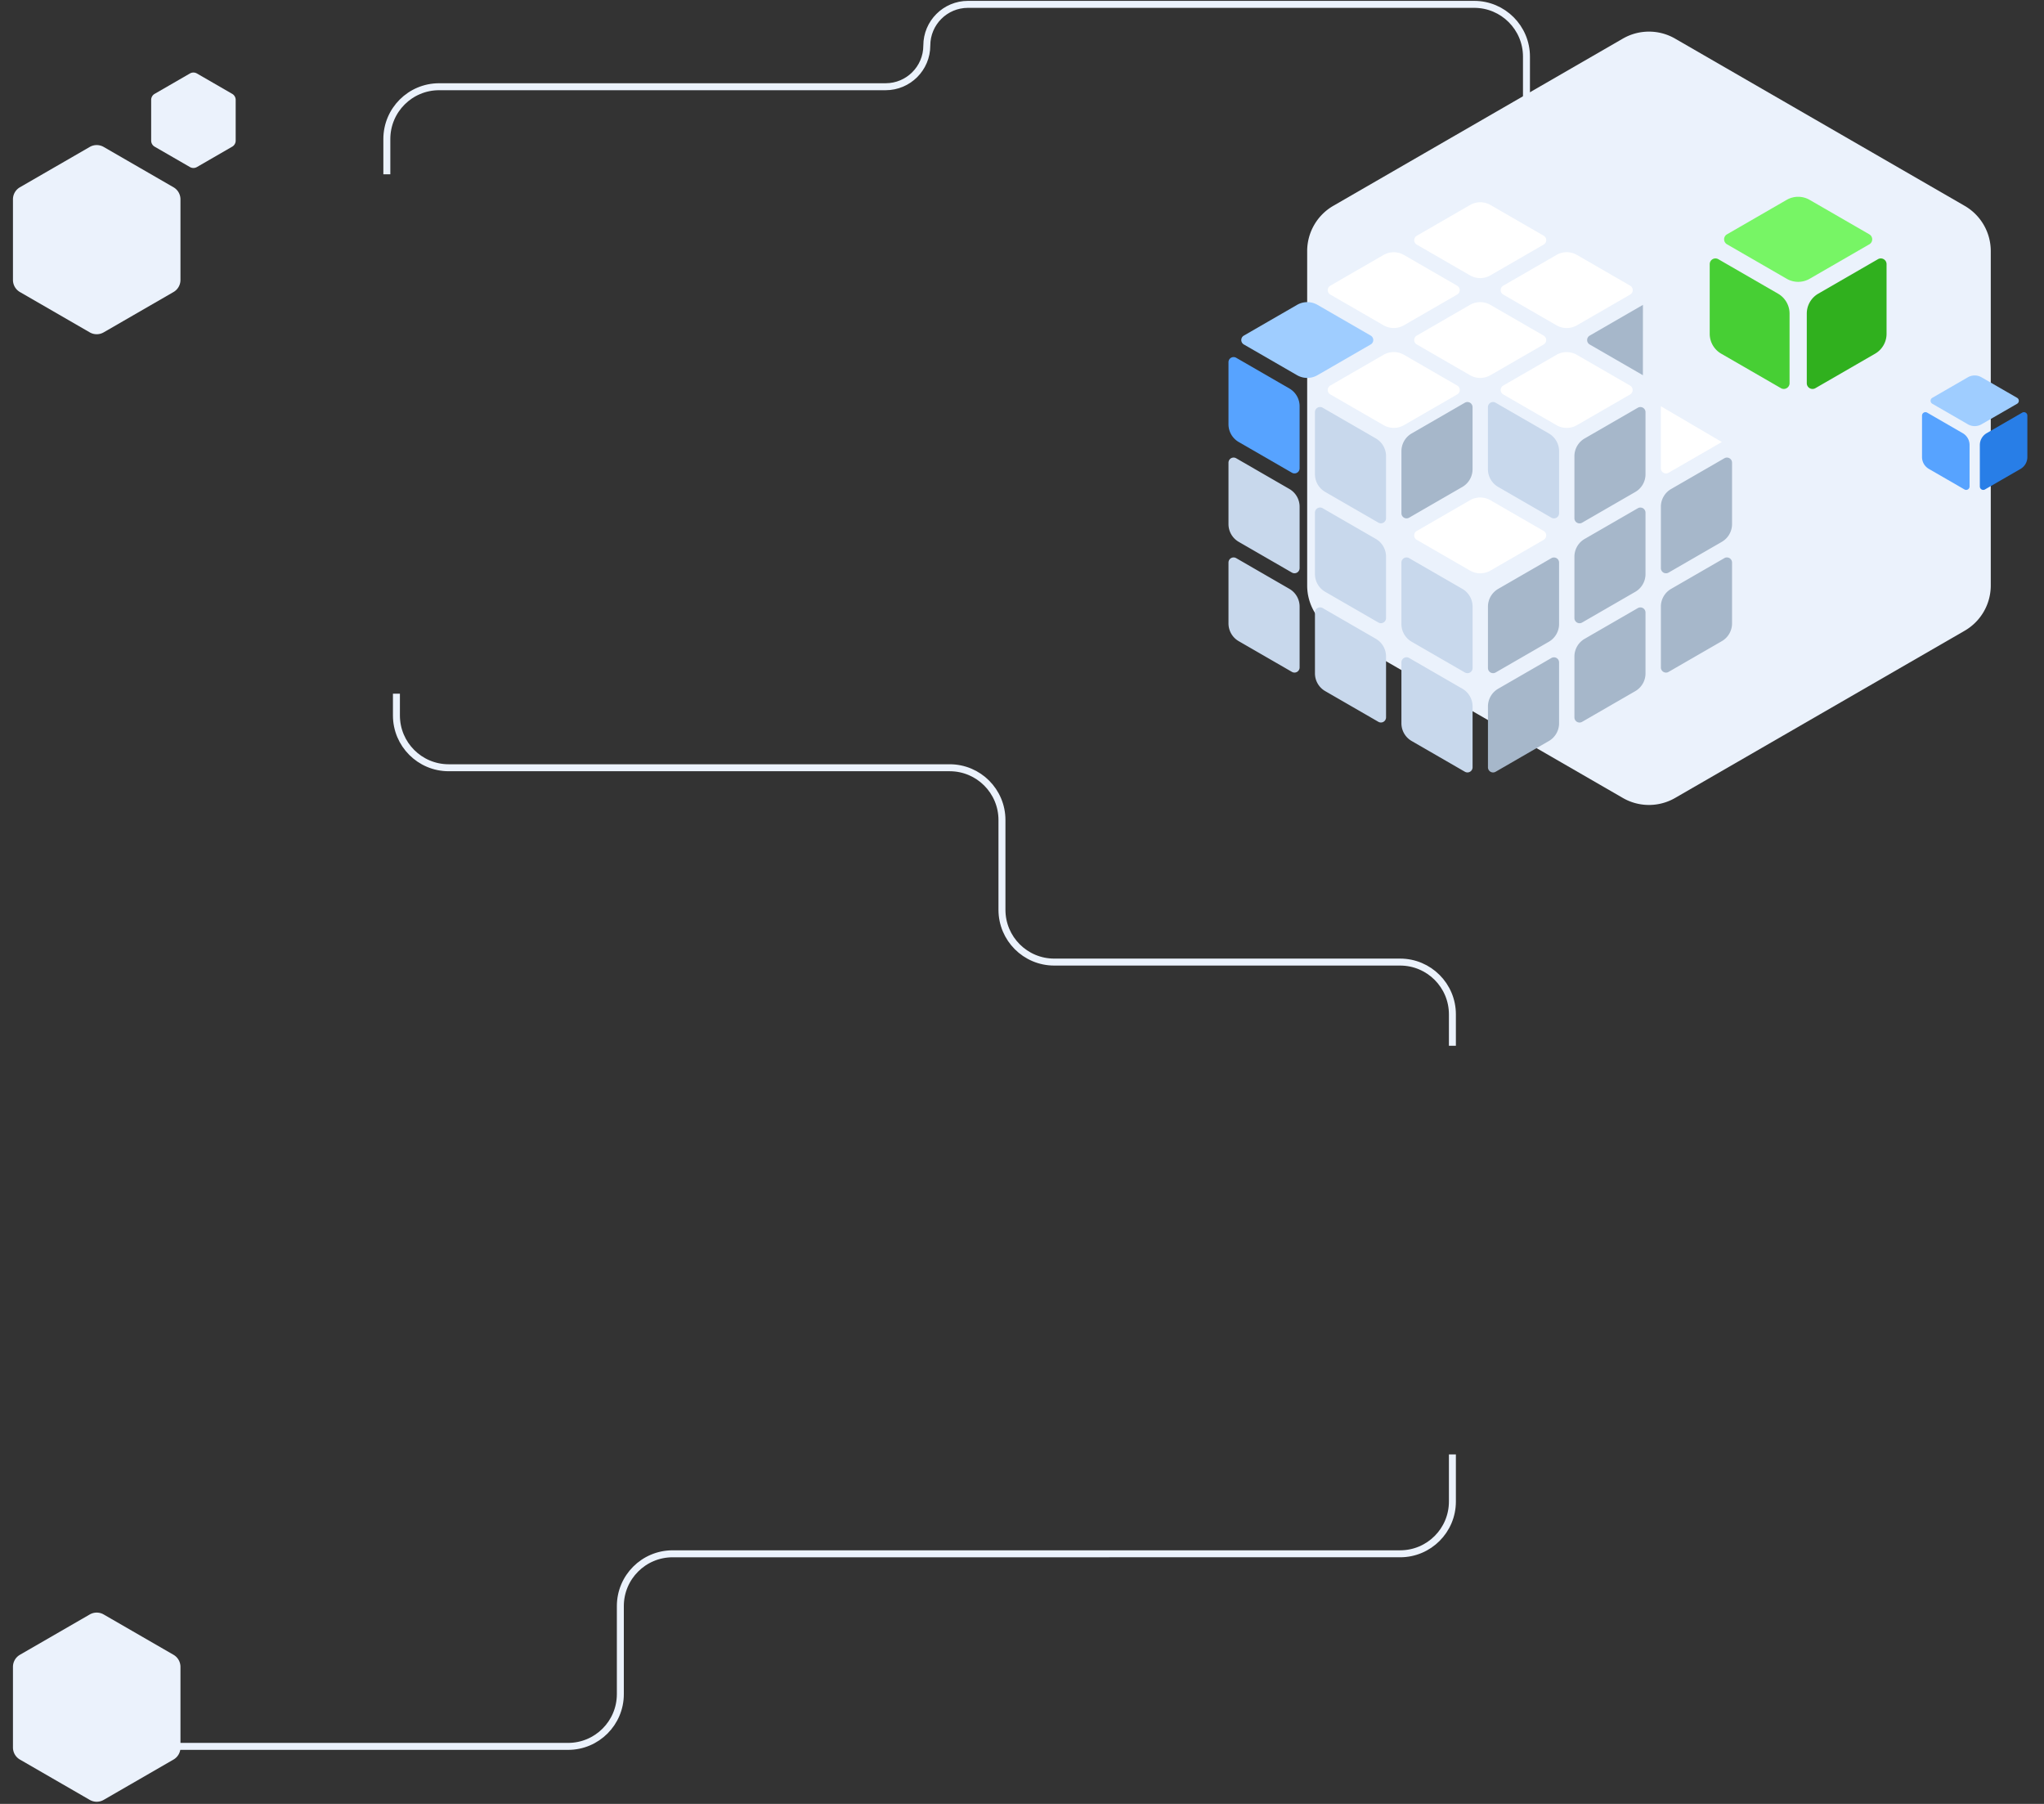 <svg width="1173" height="1035" fill="none" xmlns="http://www.w3.org/2000/svg"><rect width="100%" height="100%" fill="#333333" stroke="none"/><path d="M51.5 926.309a8 8 0 0 1 8 0l40.064 23.132a7.999 7.999 0 0 1 4 6.928v46.261a8 8 0 0 1-4 6.93L59.5 1032.69a7.995 7.995 0 0 1-8 0l-40.064-23.13a8.002 8.002 0 0 1-4-6.93v-46.261a8 8 0 0 1 4-6.928L51.5 926.309Z" fill="#EBF2FC"/><path d="M227.5 398v12.5c0 16.569 13.431 30 30 30H545c16.569 0 30 13.431 30 30V522c0 16.569 13.431 30 30 30h198.5c16.569 0 30 13.431 30 30v18m0 234.5v27c0 16.569-13.431 30-30 30H386c-16.569 0-30 13.431-30 30V972c0 16.569-13.431 30-30 30H101m121-902V79.76c0-16.568 13.431-30 30-30h256.244c13.05 0 23.63-10.579 23.63-23.63 0-13.05 10.58-23.63 23.63-23.63H846c16.569 0 30 13.431 30 30V100" stroke="#EBF2FC" stroke-width="4"/><path d="M931.303 22.16a30 30 0 0 1 30 0l166.147 95.927a29.984 29.984 0 0 1 15 25.981v191.854a29.984 29.984 0 0 1-15 25.981L961.303 457.83a30 30 0 0 1-30 0l-166.15-95.927a30 30 0 0 1-15-25.98V144.068a30 30 0 0 1 15-25.981l166.15-95.927Z" fill="#EBF2FC"/><path fill-rule="evenodd" clip-rule="evenodd" d="M804.236 414.981c0 4.193 2.239 8.07 5.874 10.17 8.272 4.78 23.172 13.379 30.559 17.645.91.521 2.027.521 2.937 0a2.931 2.931 0 0 0 1.469-2.54v-34.931c0-4.2-2.24-8.077-5.875-10.177-8.272-4.773-23.169-13.379-30.559-17.645a2.955 2.955 0 0 0-2.937 0 2.948 2.948 0 0 0-1.468 2.548v34.93Zm-49.618-28.634c0 4.2 2.239 8.077 5.874 10.177 8.265 4.766 23.135 13.357 30.519 17.616a2.916 2.916 0 0 0 2.937 0 2.93 2.93 0 0 0 1.469-2.541v-34.93c0-4.2-2.24-8.077-5.876-10.177-8.263-4.766-23.134-13.357-30.517-17.616a2.957 2.957 0 0 0-2.938 0 2.929 2.929 0 0 0-1.468 2.541v34.93Zm49.618-28.32c0 4.193 2.239 8.07 5.874 10.17 8.272 4.781 23.172 13.379 30.559 17.645a2.95 2.95 0 0 0 2.937 0 2.943 2.943 0 0 0 1.469-2.548v-35.253c0-4.2-2.24-8.077-5.875-10.177-8.274-4.773-23.169-13.372-30.559-17.638a2.955 2.955 0 0 0-2.937 0 2.948 2.948 0 0 0-1.468 2.548v35.253Zm-99.236-.33c0 4.2 2.24 8.077 5.874 10.177 8.268 4.773 23.15 13.364 30.535 17.623a2.916 2.916 0 0 0 2.937 0 2.926 2.926 0 0 0 1.469-2.54v-34.93a11.75 11.75 0 0 0-5.874-10.171c-8.268-4.772-23.149-13.364-30.535-17.63a2.955 2.955 0 0 0-2.937 0 2.949 2.949 0 0 0-1.469 2.548v34.923Zm49.618-28.328c0 4.2 2.239 8.077 5.875 10.177 8.264 4.773 23.134 13.357 30.518 17.615a2.916 2.916 0 0 0 2.937 0 2.928 2.928 0 0 0 1.469-2.54v-35.253c0-4.201-2.241-8.078-5.876-10.178-8.265-4.765-23.135-13.349-30.517-17.608a2.918 2.918 0 0 0-2.938 0 2.929 2.929 0 0 0-1.468 2.541v35.246Zm140.108-70.488c0-4.2-2.239-8.077-5.875-10.177-8.273-4.773-23.171-13.372-30.558-17.638a2.916 2.916 0 0 0-2.937 0 2.925 2.925 0 0 0-1.469 2.541v35.598a11.75 11.75 0 0 0 5.875 10.176l30.559 17.644a2.937 2.937 0 0 0 4.405-2.544v-35.6ZM705 300.711c0 4.2 2.24 8.077 5.875 10.177 8.267 4.773 23.149 13.364 30.534 17.631a2.955 2.955 0 0 0 2.937 0 2.949 2.949 0 0 0 1.469-2.548v-35.246c0-4.193-2.24-8.074-5.875-10.173l-30.534-17.623a2.935 2.935 0 0 0-4.406 2.543v35.239Zm49.618-28.639c0 4.198 2.24 8.077 5.876 10.175 8.264 4.769 23.134 13.353 30.517 17.612a2.916 2.916 0 0 0 2.937 0 2.928 2.928 0 0 0 1.469-2.54v-35.607c0-4.197-2.24-8.076-5.875-10.174-8.263-4.772-23.135-13.357-30.518-17.62a2.937 2.937 0 0 0-4.406 2.544v35.61Z" fill="#C8D8EC"/><path fill-rule="evenodd" clip-rule="evenodd" d="M859.776 395.162a11.738 11.738 0 0 0-5.874 10.17v34.93a2.934 2.934 0 0 0 4.405 2.541c7.387-4.267 22.271-12.858 30.532-17.631a11.752 11.752 0 0 0 5.875-10.177v-34.923c0-1.05-.559-2.019-1.469-2.541a2.92 2.92 0 0 0-2.937 0c-7.38 4.259-22.264 12.858-30.532 17.631Zm49.618-28.639a11.74 11.74 0 0 0-5.874 10.17v34.93c0 1.05.565 2.02 1.468 2.541a2.955 2.955 0 0 0 2.937 0c7.387-4.259 22.257-12.85 30.518-17.616a11.736 11.736 0 0 0 5.874-10.177v-34.923a2.936 2.936 0 0 0-4.406-2.548c-7.379 4.259-22.249 12.85-30.517 17.623Zm-49.618-28.642a11.75 11.75 0 0 0-5.874 10.177v35.239c0 1.05.558 2.019 1.468 2.54a2.918 2.918 0 0 0 2.938 0c7.387-4.259 22.271-12.85 30.531-17.63a11.732 11.732 0 0 0 5.875-10.17v-35.239c0-1.05-.558-2.019-1.469-2.548a2.955 2.955 0 0 0-2.937 0c-7.38 4.267-22.264 12.858-30.532 17.631Zm134.203-15.107c0-1.05-.558-2.019-1.469-2.548a2.955 2.955 0 0 0-2.937 0c-7.387 4.266-22.286 12.872-30.561 17.645a11.752 11.752 0 0 0-5.875 10.177v34.923c0 1.05.566 2.02 1.469 2.541.91.529 2.034.529 2.937 0 7.394-4.266 22.293-12.865 30.561-17.638a11.752 11.752 0 0 0 5.875-10.177v-34.923Zm-84.585-13.552a11.75 11.75 0 0 0-5.874 10.177v35.239c0 1.05.565 2.019 1.468 2.54a2.916 2.916 0 0 0 2.937 0c7.387-4.259 22.257-12.842 30.518-17.615a11.736 11.736 0 0 0 5.874-10.178v-35.238c0-1.05-.558-2.02-1.469-2.541a2.916 2.916 0 0 0-2.937 0c-7.379 4.259-22.249 12.85-30.517 17.616Zm-70.208-29.827a11.75 11.75 0 0 0 5.875-10.176v-35.62c0-1.05-.559-2.02-1.469-2.541a2.916 2.916 0 0 0-2.937 0c-7.387 4.266-22.271 12.857-30.532 17.63a11.748 11.748 0 0 0-5.874 10.17v35.622a2.936 2.936 0 0 0 4.405 2.545c7.38-4.265 22.264-12.857 30.532-17.63Zm119.826 1.178a11.752 11.752 0 0 0-5.875 10.173v35.239c0 1.05.566 2.019 1.469 2.548a2.955 2.955 0 0 0 2.937 0c7.395-4.266 22.293-12.872 30.561-17.645a11.752 11.752 0 0 0 5.875-10.177v-35.237a2.931 2.931 0 0 0-1.469-2.543 2.93 2.93 0 0 0-2.937 0c-7.387 4.266-22.286 12.866-30.561 17.642Zm-49.618-29.012a11.747 11.747 0 0 0-5.874 10.175v35.621a2.94 2.94 0 0 0 1.468 2.541 2.92 2.92 0 0 0 2.937 0c7.387-4.259 22.257-12.851 30.518-17.619a11.734 11.734 0 0 0 5.874-10.175v-35.619a2.935 2.935 0 0 0-4.406-2.544 90247.205 90247.205 0 0 1-30.517 17.62Zm2.89-58.998a2.933 2.933 0 0 0-1.469 2.543c0 1.05.558 2.02 1.469 2.544 7.387 4.265 30.539 17.637 30.539 17.637l.014-40.368-30.553 17.644Z" fill="#A6B7CA"/><path fill-rule="evenodd" clip-rule="evenodd" d="M705 243.429c0 4.198 2.24 8.077 5.876 10.175l30.534 17.624a2.935 2.935 0 0 0 4.405-2.544v-35.613c0-4.197-2.239-8.075-5.875-10.174l-30.534-17.63a2.935 2.935 0 0 0-4.406 2.544v35.618Z" fill="#57A3FF"/><path fill-rule="evenodd" clip-rule="evenodd" d="M713.812 192.553a2.937 2.937 0 0 0 0 5.087l30.519 17.619a11.746 11.746 0 0 0 11.748 0l30.535-17.629a2.937 2.937 0 0 0 0-5.088c-7.383-4.261-22.254-12.848-30.518-17.619a11.748 11.748 0 0 0-11.749 0l-30.535 17.63Z" fill="#9FCDFF"/><path fill-rule="evenodd" clip-rule="evenodd" d="M885.866 309.739a2.939 2.939 0 0 0 0-5.087c-7.388-4.266-22.279-12.862-30.547-17.637a11.753 11.753 0 0 0-11.749 0c-8.268 4.774-23.152 13.366-30.532 17.63a2.933 2.933 0 0 0-1.468 2.544c0 1.049.558 2.019 1.468 2.543 7.387 4.266 22.271 12.862 30.547 17.636a11.746 11.746 0 0 0 11.748 0c8.269-4.773 23.147-13.364 30.533-17.629Zm102.238-56.131-34.967-20.519v35.619a2.95 2.95 0 0 0 1.469 2.544 2.94 2.94 0 0 0 2.937 0c7.394-4.267 30.561-17.644 30.561-17.644Zm-125.438-32.391a2.946 2.946 0 0 0-1.469 2.543c0 1.05.565 2.019 1.469 2.544 7.394 4.266 22.278 12.862 30.546 17.636a11.748 11.748 0 0 0 11.749 0c8.268-4.771 23.137-13.357 30.517-17.619a2.933 2.933 0 0 0 1.469-2.544c0-1.05-.558-2.019-1.469-2.544l-30.539-17.636a11.748 11.748 0 0 0-11.749 0c-8.268 4.771-23.137 13.357-30.524 17.62Zm-99.236-.015a2.94 2.94 0 0 0 0 5.088l30.546 17.636a11.748 11.748 0 0 0 11.749 0l30.533-17.629a2.934 2.934 0 0 0 1.468-2.544 2.933 2.933 0 0 0-1.468-2.543c-7.386-4.266-22.275-12.862-30.545-17.637a11.746 11.746 0 0 0-11.748 0 606676.55 606676.55 0 0 1-30.535 17.629Zm49.618-28.66a2.938 2.938 0 0 0 0 5.088c7.388 4.266 22.276 12.861 30.544 17.637a11.753 11.753 0 0 0 11.749 0c8.268-4.772 23.137-13.358 30.524-17.621a2.946 2.946 0 0 0 1.469-2.543 2.949 2.949 0 0 0-1.469-2.544c-7.394-4.265-22.278-12.862-30.554-17.636a11.746 11.746 0 0 0-11.748 0c-8.261 4.772-23.133 13.358-30.515 17.619Zm49.618-28.625a2.946 2.946 0 0 0-1.469 2.543c0 1.05.565 2.02 1.469 2.544 7.394 4.265 22.278 12.862 30.554 17.636a11.746 11.746 0 0 0 11.748 0c8.268-4.776 23.167-13.377 30.554-17.644a2.934 2.934 0 0 0 0-5.087c-7.387-4.265-22.278-12.861-30.546-17.636a11.748 11.748 0 0 0-11.749 0 88599.083 88599.083 0 0 1-30.561 17.644Zm-99.236 0a2.938 2.938 0 0 0 0 5.087l30.519 17.62a11.746 11.746 0 0 0 11.748 0c8.264-4.771 23.136-13.357 30.515-17.62a2.934 2.934 0 0 0 0-5.087c-7.379-4.262-22.251-12.848-30.515-17.62a11.75 11.75 0 0 0-11.748 0 351606.58 351606.58 0 0 1-30.519 17.62Zm49.618-28.65a2.937 2.937 0 0 0 0 5.088c7.382 4.262 22.254 12.848 30.515 17.619a11.746 11.746 0 0 0 11.748 0c8.276-4.777 23.175-13.377 30.562-17.644a2.935 2.935 0 0 0 0-5.087c-7.38-4.262-22.257-12.848-30.517-17.619a11.748 11.748 0 0 0-11.749 0c-8.276 4.776-23.169 13.376-30.559 17.643Z" fill="#fff"/><path fill-rule="evenodd" clip-rule="evenodd" d="M1043.46 168.493a13.175 13.175 0 0 0-6.59 11.416v39.96c0 1.178.62 2.265 1.65 2.85 1.02.593 2.27.593 3.29 0l34.25-19.778a13.176 13.176 0 0 0 6.59-11.409V151.57c0-1.178-.62-2.265-1.65-2.854a3.284 3.284 0 0 0-3.29 0c-8.28 4.784-24.98 14.423-34.25 19.777Z" fill="#30B01E"/><path fill-rule="evenodd" clip-rule="evenodd" d="M981.162 191.505c0 4.712 2.513 9.061 6.591 11.417a68131.8 68131.8 0 0 1 34.277 19.787c1.03.593 2.28.593 3.3 0a3.285 3.285 0 0 0 1.65-2.85v-39.936c0-4.71-2.52-9.061-6.59-11.416l-34.285-19.793a3.298 3.298 0 0 0-4.943 2.854v39.937Z" fill="#47CF34"/><path fill-rule="evenodd" clip-rule="evenodd" d="M991.07 134.451a3.296 3.296 0 0 0-.001 5.707l34.271 19.786a13.182 13.182 0 0 0 13.18 0c9.27-5.355 25.97-14.994 34.25-19.777a3.295 3.295 0 0 0 0-5.707c-8.29-4.786-24.98-14.429-34.27-19.785a13.177 13.177 0 0 0-13.18 0c-9.27 5.354-25.964 14.993-34.25 19.776Z" fill="#77F565"/><path fill-rule="evenodd" clip-rule="evenodd" d="M1140.11 248.528a7.852 7.852 0 0 0-3.93 6.799v23.801c0 .702.37 1.35.98 1.698.61.353 1.36.353 1.96 0 4.94-2.851 14.89-8.591 20.41-11.78a7.865 7.865 0 0 0 3.92-6.796v-23.802a1.96 1.96 0 0 0-2.94-1.7c-4.93 2.85-14.88 8.591-20.4 11.78Z" fill="#287EE7"/><path fill-rule="evenodd" clip-rule="evenodd" d="M1103 262.234c0 2.807 1.5 5.397 3.93 6.801 5.53 3.189 15.48 8.934 20.42 11.785.6.353 1.35.353 1.96 0 .61-.349.98-.996.98-1.698v-23.786c0-2.806-1.5-5.397-3.93-6.799-5.52-3.192-15.48-8.938-20.41-11.79a1.98 1.98 0 0 0-1.97 0c-.6.351-.98.999-.98 1.7v23.787Z" fill="#57A3FF"/><path fill-rule="evenodd" clip-rule="evenodd" d="M1108.9 228.252c-.6.351-.98.999-.98 1.7s.38 1.349.98 1.699c4.94 2.851 14.89 8.594 20.41 11.785a7.851 7.851 0 0 0 7.85 0c5.53-3.19 15.47-8.931 20.41-11.78.6-.35.98-.998.98-1.699 0-.701-.38-1.35-.98-1.7-4.94-2.85-14.89-8.594-20.42-11.784a7.851 7.851 0 0 0-7.85 0c-5.52 3.189-15.46 8.93-20.4 11.779Z" fill="#9FCDFF"/><path d="M51.5 84.31a8 8 0 0 1 8 0l40.064 23.131a7.999 7.999 0 0 1 4 6.928v46.262a7.999 7.999 0 0 1-4 6.928L59.5 190.691a8 8 0 0 1-8 0l-40.064-23.132a8 8 0 0 1-4-6.928v-46.262a8 8 0 0 1 4-6.928L51.5 84.309ZM109 42.155a4 4 0 0 1 4 0l20.249 11.69c1.237.715 2 2.035 2 3.464v23.382a4 4 0 0 1-2 3.464L113 95.845a4 4 0 0 1-4 0l-20.249-11.69a4 4 0 0 1-2-3.464V57.309a4 4 0 0 1 2-3.464L109 42.155Z" fill="#EBF2FC"/></svg>